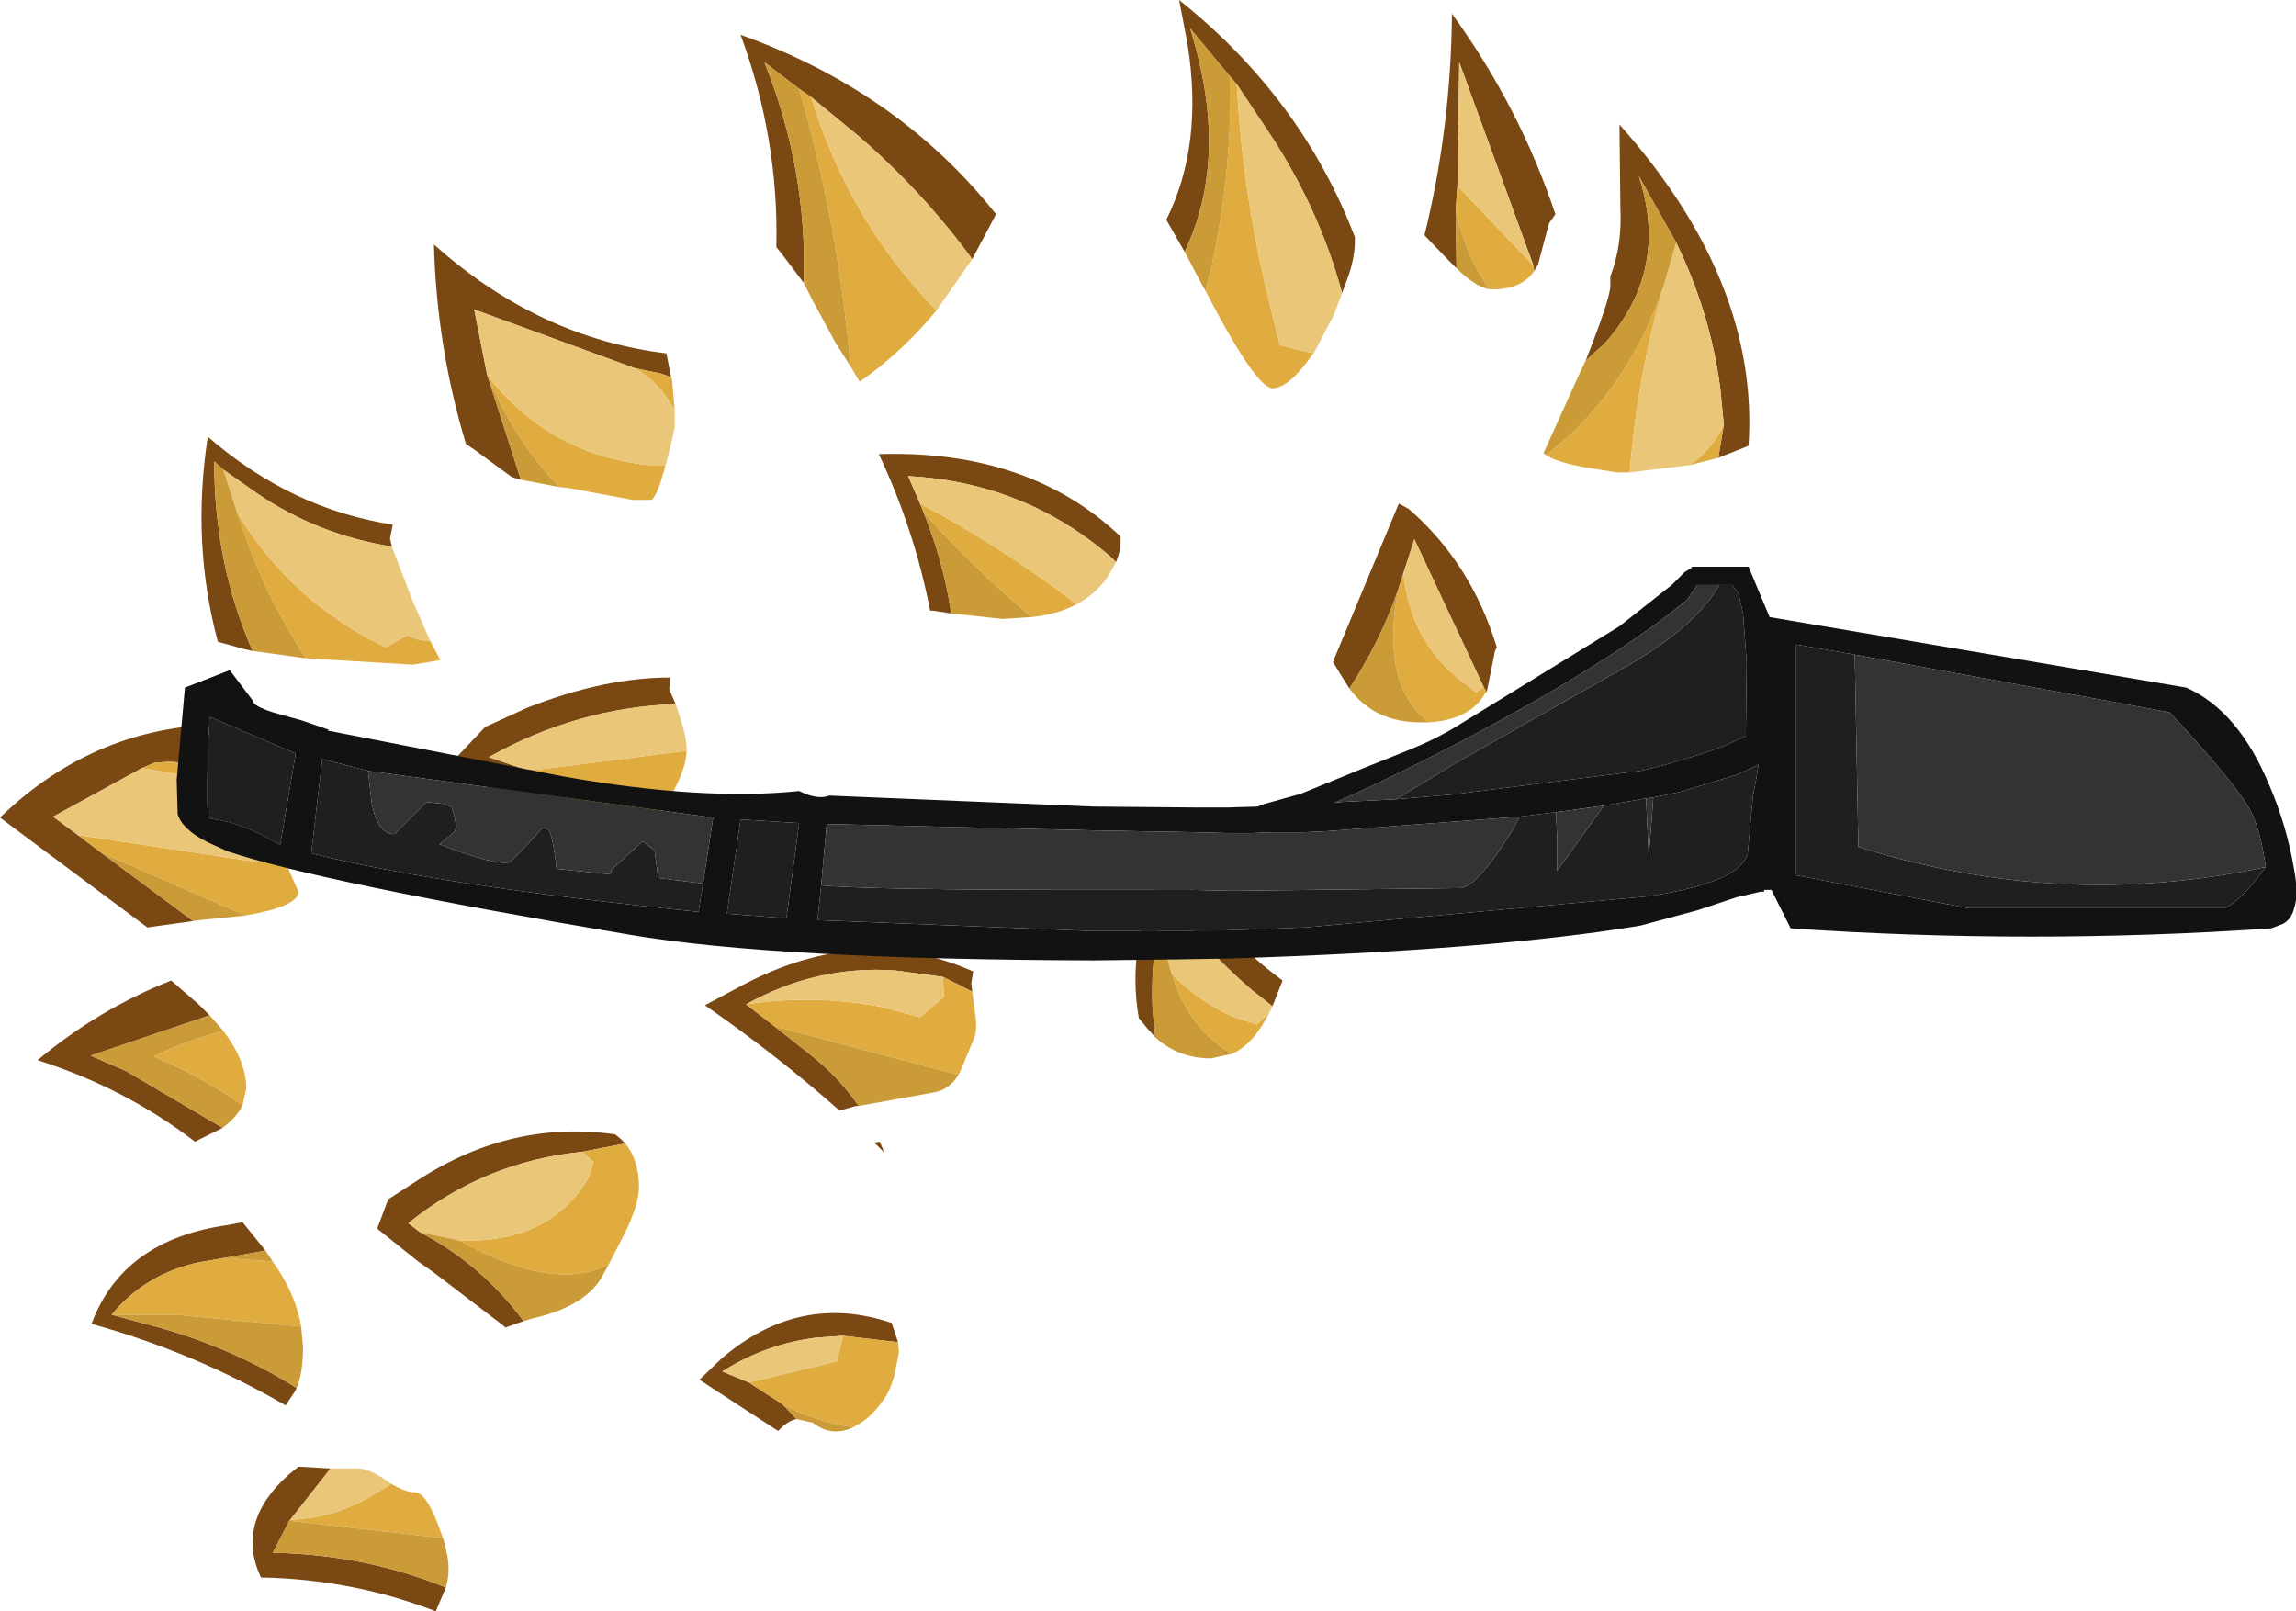 <?xml version="1.0" encoding="UTF-8" standalone="no"?>
<svg xmlns:ffdec="https://www.free-decompiler.com/flash" xmlns:xlink="http://www.w3.org/1999/xlink" ffdec:objectType="shape" height="88.0px" width="125.4px" xmlns="http://www.w3.org/2000/svg">
  <g transform="matrix(1.0, 0.0, 0.0, 1.0, 62.75, 87.0)">
    <path d="M23.85 -67.3 Q25.2 -70.7 25.2 -71.4 L25.2 -71.9 Q25.85 -73.6 25.75 -75.6 L25.7 -80.2 Q33.35 -71.6 32.75 -62.65 L31.1 -62.0 31.4 -63.8 31.2 -65.85 Q30.65 -69.95 28.8 -73.75 L26.75 -77.4 Q28.45 -72.25 24.9 -68.25 L23.85 -67.3 M16.8 -72.35 L16.35 -72.8 15.05 -74.15 Q16.5 -80.05 16.55 -86.25 20.25 -81.15 22.2 -75.3 L21.85 -74.8 21.25 -72.55 21.05 -72.2 21.0 -72.5 16.95 -83.6 16.85 -76.85 16.75 -75.5 16.8 -72.35 M1.95 -73.25 L0.95 -75.0 Q3.0 -79.1 2.1 -84.65 L1.65 -87.0 Q8.35 -81.65 11.25 -74.05 L11.25 -73.85 Q11.25 -72.9 10.85 -71.8 L10.55 -71.0 Q9.3 -75.6 6.6 -79.7 L4.8 -82.4 4.45 -82.8 2.25 -85.45 Q4.45 -78.45 1.95 -73.25 M18.3 -49.45 L14.5 -57.55 13.9 -55.7 13.6 -54.75 Q12.6 -51.9 10.95 -49.4 L10.6 -49.95 10.05 -50.85 13.65 -59.5 14.2 -59.2 Q17.6 -56.25 19.0 -51.65 L18.9 -51.45 18.45 -49.2 18.3 -49.45 M0.35 -30.35 L-0.1 -30.85 -0.55 -31.4 Q-1.25 -35.45 0.7 -39.25 L1.35 -39.45 3.55 -36.95 Q5.2 -35.0 7.3 -33.45 L6.75 -32.05 5.6 -32.95 Q3.0 -35.2 1.05 -37.85 L0.5 -36.4 Q0.1 -34.15 0.2 -31.85 L0.35 -30.35 M-18.45 -81.7 L-19.1 -82.15 -21.0 -83.6 Q-18.65 -77.75 -18.85 -71.55 L-20.1 -73.2 -20.35 -73.5 Q-20.2 -79.4 -22.3 -85.1 -13.65 -82.0 -8.35 -75.3 L-9.65 -72.85 Q-12.4 -76.6 -15.95 -79.65 L-18.45 -81.7 M-26.1 -66.4 L-26.65 -66.6 -28.1 -66.9 -36.85 -70.1 -36.15 -66.55 -34.3 -60.8 -34.8 -60.95 -36.85 -62.45 -37.3 -62.75 Q-38.9 -68.05 -39.05 -73.65 -33.35 -68.55 -26.35 -67.7 L-26.1 -66.4 M-41.35 -57.15 Q-45.4 -57.8 -48.7 -60.05 L-50.55 -61.35 -51.05 -61.8 Q-51.05 -56.2 -48.95 -51.45 L-49.4 -51.55 -50.85 -51.95 Q-52.3 -57.35 -51.4 -63.15 -46.85 -59.2 -41.3 -58.35 L-41.45 -57.6 -41.35 -57.15 M-10.8 -53.5 L-11.8 -53.65 -11.95 -53.65 Q-12.8 -58.05 -14.75 -62.2 -6.55 -62.45 -1.55 -57.7 -1.5 -57.0 -1.8 -56.3 L-2.1 -56.6 Q-6.8 -60.65 -13.15 -61.0 L-12.5 -59.5 -12.3 -59.0 Q-11.2 -56.25 -10.8 -53.5 M-55.0 -45.05 L-59.85 -42.4 -58.5 -41.4 -57.25 -40.45 -52.2 -36.7 -54.7 -36.35 -62.75 -42.35 Q-58.0 -46.95 -51.7 -47.4 L-50.3 -45.2 -53.5 -45.4 -54.3 -45.35 -55.0 -45.05 M-51.3 -31.55 L-57.8 -29.35 -55.85 -28.5 -50.75 -25.5 -50.6 -25.4 -52.1 -24.65 Q-55.95 -27.6 -60.7 -29.1 -57.35 -31.9 -53.4 -33.45 L-51.9 -32.15 -51.3 -31.55 M-34.15 -14.85 L-35.15 -14.5 -35.25 -14.6 -39.05 -17.5 -39.9 -18.1 -42.15 -19.9 -41.55 -21.5 -39.85 -22.6 Q-34.8 -25.85 -29.15 -25.05 L-28.85 -24.8 -28.6 -24.55 -30.95 -24.1 Q-36.3 -23.55 -40.45 -20.2 L-39.8 -19.7 Q-36.45 -17.95 -34.15 -14.85 M-46.55 -11.2 L-46.65 -11.0 -47.15 -10.25 Q-52.15 -13.15 -57.75 -14.7 -56.05 -19.3 -50.3 -20.1 L-49.5 -20.25 -48.25 -18.7 -50.5 -18.3 -51.95 -18.05 Q-54.85 -17.4 -56.65 -15.2 L-54.8 -14.7 Q-50.3 -13.55 -46.55 -11.2 M-44.7 -6.8 L-46.9 -4.0 -46.95 -3.95 -47.85 -2.2 Q-42.8 -2.1 -38.4 -0.3 L-38.95 1.0 Q-43.45 -0.75 -48.5 -0.85 -49.9 -3.85 -47.0 -6.45 L-46.45 -6.9 -44.7 -6.8 M-22.0 -32.15 L-20.45 -30.95 -18.55 -29.45 Q-16.95 -28.2 -15.85 -26.6 L-16.0 -26.6 -16.9 -26.35 Q-20.35 -29.4 -24.25 -32.1 L-22.0 -33.3 Q-15.6 -36.6 -9.6 -33.95 L-9.7 -33.3 -9.65 -32.85 -11.25 -33.65 -13.85 -34.0 Q-18.15 -34.3 -22.0 -32.15 M-29.0 -41.25 L-29.5 -41.15 -30.6 -40.8 Q-33.5 -43.05 -37.1 -44.4 L-38.0 -45.45 -36.25 -47.3 -33.95 -48.35 Q-29.75 -50.0 -26.15 -50.0 L-26.2 -49.35 -25.85 -48.55 Q-31.25 -48.35 -36.05 -45.65 L-34.15 -45.0 Q-32.3 -43.85 -30.55 -42.55 L-29.0 -41.25 M-16.7 -14.05 L-18.15 -13.95 Q-20.95 -13.6 -23.3 -12.1 L-21.85 -11.5 -20.0 -10.3 -19.25 -9.5 Q-19.75 -9.4 -20.25 -8.85 L-24.55 -11.65 -23.35 -12.8 Q-19.1 -16.45 -14.05 -14.75 L-13.7 -13.7 -16.7 -14.05 M-14.7 -24.65 L-14.45 -24.05 -15.0 -24.6 -14.7 -24.65" fill="#794813" fill-rule="evenodd" stroke="none"/>
    <path d="M31.1 -62.0 L29.55 -61.6 Q30.8 -62.5 31.4 -63.8 L31.1 -62.0 M26.25 -61.2 L25.55 -61.2 23.7 -61.5 Q22.15 -61.8 21.7 -62.15 L22.95 -63.2 Q26.45 -66.5 28.1 -71.35 27.0 -67.55 26.5 -63.55 L26.25 -61.2 M16.75 -75.5 L16.85 -76.85 21.0 -72.5 21.05 -72.2 Q20.35 -71.2 18.8 -71.2 L18.6 -71.2 Q17.25 -73.15 16.75 -75.5 M9.0 -67.7 L8.9 -67.6 Q7.65 -65.8 6.75 -65.8 5.85 -65.8 3.1 -71.1 4.55 -76.8 4.45 -82.8 L4.8 -82.4 Q5.1 -76.9 6.3 -71.65 L7.15 -68.15 9.0 -67.7 M13.9 -55.7 Q14.3 -51.9 17.15 -49.75 L17.85 -49.2 18.3 -49.45 18.45 -49.2 18.4 -49.2 Q17.6 -47.7 15.3 -47.55 12.65 -49.55 13.6 -54.75 L13.9 -55.7 M6.6 -31.75 Q5.75 -30.0 4.55 -29.45 2.25 -30.7 1.25 -33.8 2.8 -32.25 4.65 -31.45 L5.9 -31.05 6.6 -31.75 M-19.1 -82.15 L-18.45 -81.7 Q-16.45 -75.15 -11.9 -70.35 L-11.6 -70.05 Q-13.5 -67.75 -15.8 -66.15 L-16.3 -67.0 Q-16.95 -74.7 -19.1 -82.15 M-26.65 -66.6 L-26.05 -66.3 -25.9 -64.6 -26.0 -64.75 Q-26.75 -66.15 -28.1 -66.9 L-26.65 -66.6 M-26.4 -61.6 Q-26.8 -60.05 -27.15 -59.7 L-28.2 -59.7 -31.7 -60.35 -32.2 -60.4 Q-34.65 -62.95 -36.1 -66.45 -32.7 -62.15 -27.3 -61.6 L-26.4 -61.6 M-49.8 -59.0 Q-47.2 -54.7 -42.85 -52.25 L-41.7 -51.65 -40.5 -52.3 -39.85 -52.05 -39.25 -52.0 -38.7 -50.95 -40.2 -50.7 -46.05 -51.05 Q-47.8 -53.75 -49.05 -56.85 L-49.8 -59.0 M-12.3 -59.0 L-12.5 -59.5 Q-8.05 -57.15 -3.95 -54.0 -5.0 -53.45 -6.4 -53.3 -9.4 -55.8 -12.3 -59.0 M-49.3 -43.6 Q-50.5 -44.35 -52.1 -44.55 L-55.0 -45.05 -54.3 -45.35 -53.5 -45.4 -49.9 -44.6 -49.45 -43.85 -49.3 -43.6 M-58.5 -41.4 L-48.55 -39.9 -47.25 -40.1 -46.45 -38.3 Q-46.45 -37.5 -49.35 -37.0 L-57.25 -40.45 -58.5 -41.4 M-49.5 -26.65 Q-51.75 -28.2 -54.35 -29.3 -52.4 -30.25 -50.55 -30.7 -49.3 -29.05 -49.3 -27.55 L-49.5 -26.65 M-30.95 -24.1 L-28.6 -24.55 Q-27.85 -23.65 -27.85 -22.15 -27.85 -21.3 -28.55 -19.8 L-29.5 -17.95 Q-32.5 -16.4 -37.65 -19.25 -32.6 -19.1 -30.55 -22.8 L-30.35 -23.55 -30.95 -24.1 M-56.65 -15.2 Q-54.85 -17.4 -51.95 -18.05 L-50.5 -18.3 -47.85 -18.1 Q-46.6 -16.35 -46.3 -14.55 L-53.15 -15.2 -56.65 -15.2 M-46.9 -4.0 Q-44.55 -4.1 -42.65 -5.2 L-41.45 -5.9 -41.45 -6.0 Q-40.6 -5.5 -40.1 -5.5 -39.5 -5.5 -38.85 -3.8 L-38.55 -3.0 -46.95 -3.95 -46.9 -4.0 M-22.0 -32.15 Q-18.4 -32.7 -14.8 -32.05 L-12.5 -31.45 -11.2 -32.55 -11.25 -33.65 -9.65 -32.85 -9.5 -31.7 Q-9.35 -30.75 -9.55 -30.3 L-10.25 -28.6 -10.4 -28.3 -20.45 -30.95 -22.0 -32.15 M-25.25 -46.0 Q-25.3 -44.7 -26.55 -42.85 L-26.9 -42.4 Q-29.95 -42.75 -33.5 -44.95 L-25.25 -46.0 M-21.85 -11.5 L-17.05 -12.65 -16.7 -14.05 -13.7 -13.7 -13.65 -13.15 -13.9 -11.9 Q-14.15 -11.0 -14.5 -10.55 -15.15 -9.6 -15.9 -9.2 L-16.15 -9.05 Q-18.2 -9.35 -20.0 -10.3 L-21.85 -11.5" fill="#e0ac3f" fill-rule="evenodd" stroke="none"/>
    <path d="M29.55 -61.6 L26.25 -61.2 26.5 -63.55 Q27.0 -67.55 28.1 -71.35 L28.8 -73.75 Q30.65 -69.95 31.2 -65.85 L31.4 -63.8 Q30.8 -62.5 29.55 -61.6 M16.85 -76.85 L16.95 -83.6 21.0 -72.5 16.85 -76.85 M10.55 -71.0 L10.1 -69.8 9.0 -67.7 7.15 -68.15 6.3 -71.65 Q5.1 -76.9 4.8 -82.4 L6.6 -79.7 Q9.3 -75.6 10.55 -71.0 M18.3 -49.45 L17.85 -49.2 17.15 -49.75 Q14.3 -51.9 13.9 -55.7 L14.5 -57.55 18.3 -49.45 M0.5 -36.4 L1.05 -37.85 Q3.0 -35.2 5.6 -32.95 L6.75 -32.05 6.6 -31.75 5.9 -31.05 4.65 -31.45 Q2.8 -32.25 1.25 -33.8 L0.5 -36.4 M-18.45 -81.7 L-15.95 -79.65 Q-12.4 -76.6 -9.65 -72.85 L-11.6 -70.05 -11.9 -70.35 Q-16.45 -75.15 -18.45 -81.7 M-25.9 -64.6 L-25.9 -63.6 -26.35 -61.75 -26.4 -61.6 -27.3 -61.6 Q-32.7 -62.15 -36.1 -66.45 L-36.15 -66.55 -36.85 -70.1 -28.1 -66.9 Q-26.75 -66.15 -26.0 -64.75 L-25.9 -64.6 M-41.35 -57.15 L-40.2 -54.15 -39.25 -52.0 -39.85 -52.05 -40.5 -52.3 -41.7 -51.65 -42.85 -52.25 Q-47.2 -54.7 -49.8 -59.0 L-50.55 -61.35 -48.7 -60.05 Q-45.4 -57.8 -41.35 -57.15 M-12.5 -59.5 L-13.15 -61.0 Q-6.8 -60.65 -2.1 -56.6 L-1.8 -56.3 -2.25 -55.5 Q-2.9 -54.55 -3.95 -54.0 -8.05 -57.15 -12.5 -59.5 M-49.3 -43.6 L-47.25 -40.1 -48.55 -39.9 -58.5 -41.4 -59.85 -42.4 -55.0 -45.05 -52.1 -44.55 Q-50.5 -44.35 -49.3 -43.6 M-39.8 -19.7 L-40.45 -20.2 Q-36.3 -23.55 -30.95 -24.1 L-30.35 -23.55 -30.55 -22.8 Q-32.6 -19.1 -37.65 -19.25 L-39.8 -19.7 M-44.7 -6.8 L-43.2 -6.8 Q-42.6 -6.8 -41.65 -6.15 L-41.45 -6.0 -41.45 -5.9 -42.65 -5.2 Q-44.55 -4.1 -46.9 -4.0 L-44.7 -6.8 M-11.25 -33.65 L-11.2 -32.55 -12.5 -31.45 -14.8 -32.05 Q-18.4 -32.7 -22.0 -32.15 -18.15 -34.3 -13.85 -34.0 L-11.25 -33.65 M-25.25 -46.0 L-33.5 -44.95 -34.15 -45.0 -36.05 -45.65 Q-31.25 -48.35 -25.85 -48.55 -25.25 -46.85 -25.25 -46.15 L-25.25 -46.0 M-21.85 -11.5 L-23.3 -12.1 Q-20.95 -13.6 -18.15 -13.95 L-16.7 -14.05 -17.05 -12.65 -21.85 -11.5" fill="#eac679" fill-rule="evenodd" stroke="none"/>
    <path d="M21.7 -62.15 L21.55 -62.25 23.45 -66.45 23.85 -67.3 24.9 -68.25 Q28.45 -72.25 26.75 -77.4 L28.8 -73.75 28.1 -71.35 Q26.45 -66.5 22.95 -63.2 L21.7 -62.15 M16.8 -72.35 L16.75 -75.5 Q17.25 -73.15 18.6 -71.2 17.8 -71.35 16.8 -72.35 M3.1 -71.1 L2.9 -71.45 1.95 -73.25 Q4.45 -78.45 2.25 -85.45 L4.45 -82.8 Q4.55 -76.8 3.1 -71.1 M13.6 -54.75 Q12.65 -49.55 15.3 -47.55 L14.85 -47.55 Q12.3 -47.55 10.95 -49.4 12.6 -51.9 13.6 -54.75 M0.35 -30.35 L0.2 -31.85 Q0.1 -34.15 0.5 -36.4 L1.25 -33.8 Q2.25 -30.7 4.55 -29.45 L3.4 -29.2 Q1.6 -29.2 0.35 -30.35 M-18.85 -71.55 Q-18.65 -77.75 -21.0 -83.6 L-19.1 -82.15 Q-16.95 -74.7 -16.3 -67.0 L-17.1 -68.25 -18.4 -70.65 -18.85 -71.55 M-26.1 -66.4 L-26.05 -66.3 -26.65 -66.6 -26.1 -66.4 M-32.2 -60.4 L-34.3 -60.8 -36.15 -66.55 -36.1 -66.45 Q-34.65 -62.95 -32.2 -60.4 M-50.55 -61.35 L-49.8 -59.0 -49.05 -56.85 Q-47.8 -53.75 -46.05 -51.05 L-48.95 -51.45 Q-51.05 -56.2 -51.05 -61.8 L-50.55 -61.35 M-10.8 -53.5 Q-11.2 -56.25 -12.3 -59.0 -9.4 -55.8 -6.4 -53.3 L-8.0 -53.2 -10.8 -53.5 M-49.35 -37.0 L-51.85 -36.75 -52.2 -36.7 -57.25 -40.45 -49.35 -37.0 M-50.3 -45.2 L-49.9 -44.6 -53.5 -45.4 -50.3 -45.2 M-50.6 -25.4 L-50.75 -25.5 -55.85 -28.5 -57.8 -29.35 -51.3 -31.55 -50.55 -30.7 Q-52.4 -30.25 -54.35 -29.3 -51.75 -28.2 -49.5 -26.65 -49.8 -26.0 -50.6 -25.4 M-34.15 -14.85 Q-36.45 -17.95 -39.8 -19.7 L-37.65 -19.25 Q-32.5 -16.4 -29.5 -17.95 L-29.75 -17.5 Q-30.6 -15.7 -33.65 -15.0 L-34.15 -14.85 M-46.55 -11.2 Q-50.3 -13.55 -54.8 -14.7 L-56.65 -15.2 -53.15 -15.2 -46.3 -14.55 -46.2 -13.45 Q-46.2 -12.0 -46.55 -11.2 M-50.5 -18.3 L-48.25 -18.7 -48.15 -18.55 -47.85 -18.1 -50.5 -18.3 M-38.55 -3.0 Q-38.25 -2.0 -38.25 -1.3 -38.25 -0.8 -38.4 -0.3 -42.8 -2.1 -47.85 -2.2 L-46.95 -3.95 -38.55 -3.0 M-20.45 -30.95 L-10.4 -28.3 Q-10.9 -27.5 -11.7 -27.35 L-15.85 -26.6 Q-16.95 -28.2 -18.55 -29.45 L-20.45 -30.95 M-33.5 -44.95 Q-29.95 -42.75 -26.9 -42.4 -27.65 -41.55 -29.0 -41.25 L-30.55 -42.55 Q-32.3 -43.85 -34.15 -45.0 L-33.5 -44.95 M-19.25 -9.5 L-20.0 -10.3 Q-18.2 -9.35 -16.15 -9.05 -17.35 -8.5 -18.35 -9.3 L-19.25 -9.5" fill="#cb9b38" fill-rule="evenodd" stroke="none"/>
    <path d="M29.65 -56.0 L29.65 -56.05 32.75 -56.05 33.9 -53.3 56.65 -49.45 Q59.5 -48.2 61.2 -44.1 62.15 -41.9 62.55 -39.5 62.8 -38.15 62.55 -37.4 62.4 -36.8 61.95 -36.55 L61.3 -36.3 Q48.2 -35.4 35.05 -36.3 L34.0 -38.4 33.6 -38.4 33.6 -38.3 33.4 -38.3 32.1 -38.0 30.0 -37.3 26.85 -36.45 Q18.75 -35.1 4.3 -34.65 L4.25 -34.65 1.2 -34.6 -3.0 -34.55 Q-20.4 -34.6 -28.35 -35.95 -45.2 -38.8 -50.3 -40.5 L-51.4 -41.0 Q-52.8 -41.7 -53.05 -42.55 L-53.05 -42.7 -53.1 -44.4 -52.65 -49.45 -50.2 -50.4 -48.95 -48.75 Q-48.95 -48.45 -47.85 -48.1 L-46.25 -47.65 -44.8 -47.15 -44.85 -47.1 -32.0 -44.6 Q-24.4 -43.25 -19.1 -43.8 -18.1 -43.3 -17.45 -43.55 L-3.0 -42.95 2.55 -42.9 4.3 -42.9 5.95 -42.95 6.15 -43.05 8.3 -43.65 11.6 -45.0 14.1 -46.0 Q15.6 -46.6 16.75 -47.3 L25.7 -52.8 28.55 -55.05 29.25 -55.75 29.65 -56.0 M31.15 -55.05 L29.95 -55.05 29.9 -55.0 29.4 -54.25 Q25.15 -50.75 16.75 -46.35 12.7 -44.25 10.1 -43.15 L10.5 -43.2 13.5 -43.35 16.5 -43.6 26.85 -44.9 28.1 -45.2 30.1 -45.8 31.4 -46.25 32.6 -46.8 32.65 -50.8 32.45 -53.5 32.2 -54.6 31.85 -55.05 31.15 -55.05 M38.55 -51.25 L35.35 -51.8 35.35 -39.2 44.75 -37.4 58.75 -37.4 Q59.65 -37.8 61.0 -39.65 60.7 -41.7 60.2 -42.65 59.55 -44.0 55.75 -48.1 L38.55 -51.25 M-17.9 -38.65 L-18.1 -36.75 -3.0 -36.15 1.85 -36.15 4.5 -36.2 8.55 -36.35 27.3 -38.05 Q30.2 -38.5 31.55 -39.2 32.45 -39.65 32.7 -40.35 L33.0 -43.6 33.15 -44.35 33.3 -45.25 33.1 -45.15 32.35 -44.8 32.15 -44.7 29.0 -43.75 27.55 -43.45 27.15 -43.4 24.85 -43.0 22.25 -42.65 20.25 -42.4 9.6 -41.6 8.5 -41.55 7.2 -41.55 6.75 -41.55 5.55 -41.5 4.45 -41.5 2.55 -41.55 -3.0 -41.65 -17.6 -42.0 -17.9 -38.65 M-42.65 -44.9 L-45.15 -45.55 -45.75 -40.4 Q-38.85 -38.65 -24.6 -37.2 L-24.35 -38.75 -23.8 -42.35 -42.65 -44.9 M-19.8 -36.85 L-19.1 -42.05 -22.3 -42.25 -23.05 -37.1 -19.8 -36.85 M-47.45 -40.85 L-46.6 -45.85 -51.3 -47.85 -51.35 -46.65 Q-51.55 -42.5 -51.3 -42.3 L-50.7 -42.2 Q-49.3 -41.95 -47.45 -40.85" fill="#121212" fill-rule="evenodd" stroke="none"/>
    <path d="M31.15 -55.05 L31.85 -55.05 32.2 -54.6 32.45 -53.5 32.65 -50.8 32.6 -46.8 31.4 -46.25 30.1 -45.8 28.1 -45.2 26.85 -44.9 16.5 -43.6 13.5 -43.35 16.8 -45.35 25.9 -50.5 Q29.8 -52.7 31.15 -55.05 M61.0 -39.65 Q59.65 -37.8 58.75 -37.4 L44.75 -37.4 35.35 -39.2 35.35 -51.8 38.55 -51.25 38.75 -40.75 Q49.8 -37.25 61.0 -39.65 M27.55 -43.45 L29.0 -43.75 32.15 -44.7 32.35 -44.8 33.1 -45.15 33.3 -45.25 33.15 -44.35 33.0 -43.6 32.7 -40.35 Q32.45 -39.65 31.55 -39.2 30.2 -38.5 27.3 -38.05 L8.55 -36.35 4.5 -36.2 1.85 -36.15 -3.0 -36.15 -18.1 -36.75 -17.9 -38.65 Q-15.35 -38.4 -3.0 -38.4 L2.35 -38.4 4.55 -38.35 17.05 -38.5 Q17.75 -38.6 19.0 -40.35 L19.85 -41.65 20.25 -42.4 22.25 -42.65 22.25 -42.25 22.3 -41.15 22.3 -39.45 24.85 -43.0 27.15 -43.4 27.3 -40.2 27.55 -43.45 M-24.35 -38.75 L-24.6 -37.2 Q-38.85 -38.65 -45.75 -40.4 L-45.15 -45.55 -42.65 -44.9 -42.45 -43.15 Q-42.1 -41.4 -41.2 -41.45 L-39.45 -43.2 -38.55 -43.1 -38.1 -42.95 -37.9 -42.3 Q-37.8 -41.7 -37.95 -41.55 L-38.75 -40.9 Q-35.85 -39.75 -34.9 -39.9 L-34.3 -40.5 -33.1 -41.8 -32.8 -41.7 Q-32.55 -41.35 -32.35 -39.55 L-29.4 -39.25 -29.35 -39.5 -27.65 -41.05 -27.0 -40.55 -26.8 -39.05 -24.35 -38.75 M-47.45 -40.85 Q-49.3 -41.95 -50.7 -42.2 L-51.3 -42.3 Q-51.55 -42.5 -51.35 -46.65 L-51.3 -47.85 -46.6 -45.85 -47.45 -40.85 M-19.8 -36.85 L-23.05 -37.1 -22.3 -42.25 -19.1 -42.05 -19.8 -36.85" fill="#1f1f1f" fill-rule="evenodd" stroke="none"/>
    <path d="M13.5 -43.35 L10.5 -43.2 10.1 -43.15 Q12.7 -44.25 16.75 -46.35 25.15 -50.75 29.4 -54.25 L29.9 -55.0 29.95 -55.05 31.15 -55.05 Q29.8 -52.7 25.9 -50.5 L16.8 -45.35 13.5 -43.35 M61.0 -39.65 Q49.8 -37.25 38.75 -40.75 L38.55 -51.25 55.75 -48.1 Q59.55 -44.0 60.2 -42.65 60.7 -41.7 61.0 -39.65 M-17.9 -38.65 L-17.6 -42.0 -3.0 -41.65 2.55 -41.55 4.45 -41.5 5.55 -41.5 6.75 -41.55 7.2 -41.55 8.5 -41.55 9.6 -41.6 20.25 -42.4 19.85 -41.65 19.0 -40.35 Q17.75 -38.6 17.05 -38.5 L4.55 -38.35 2.35 -38.4 -3.0 -38.4 Q-15.35 -38.4 -17.9 -38.65 M22.25 -42.65 L24.85 -43.0 22.3 -39.45 22.3 -41.15 22.25 -42.25 22.25 -42.65 M27.15 -43.4 L27.55 -43.45 27.3 -40.2 27.15 -43.4 M-42.65 -44.9 L-23.8 -42.35 -24.35 -38.75 -26.8 -39.05 -27.0 -40.55 -27.65 -41.05 -29.35 -39.5 -29.4 -39.25 -32.35 -39.55 Q-32.55 -41.35 -32.8 -41.7 L-33.1 -41.8 -34.3 -40.5 -34.9 -39.9 Q-35.85 -39.75 -38.75 -40.9 L-37.95 -41.55 Q-37.8 -41.7 -37.9 -42.3 L-38.1 -42.95 -38.55 -43.1 -39.45 -43.2 -41.2 -41.45 Q-42.1 -41.4 -42.45 -43.15 L-42.65 -44.9" fill="#333333" fill-rule="evenodd" stroke="none"/>
  </g>
</svg>
